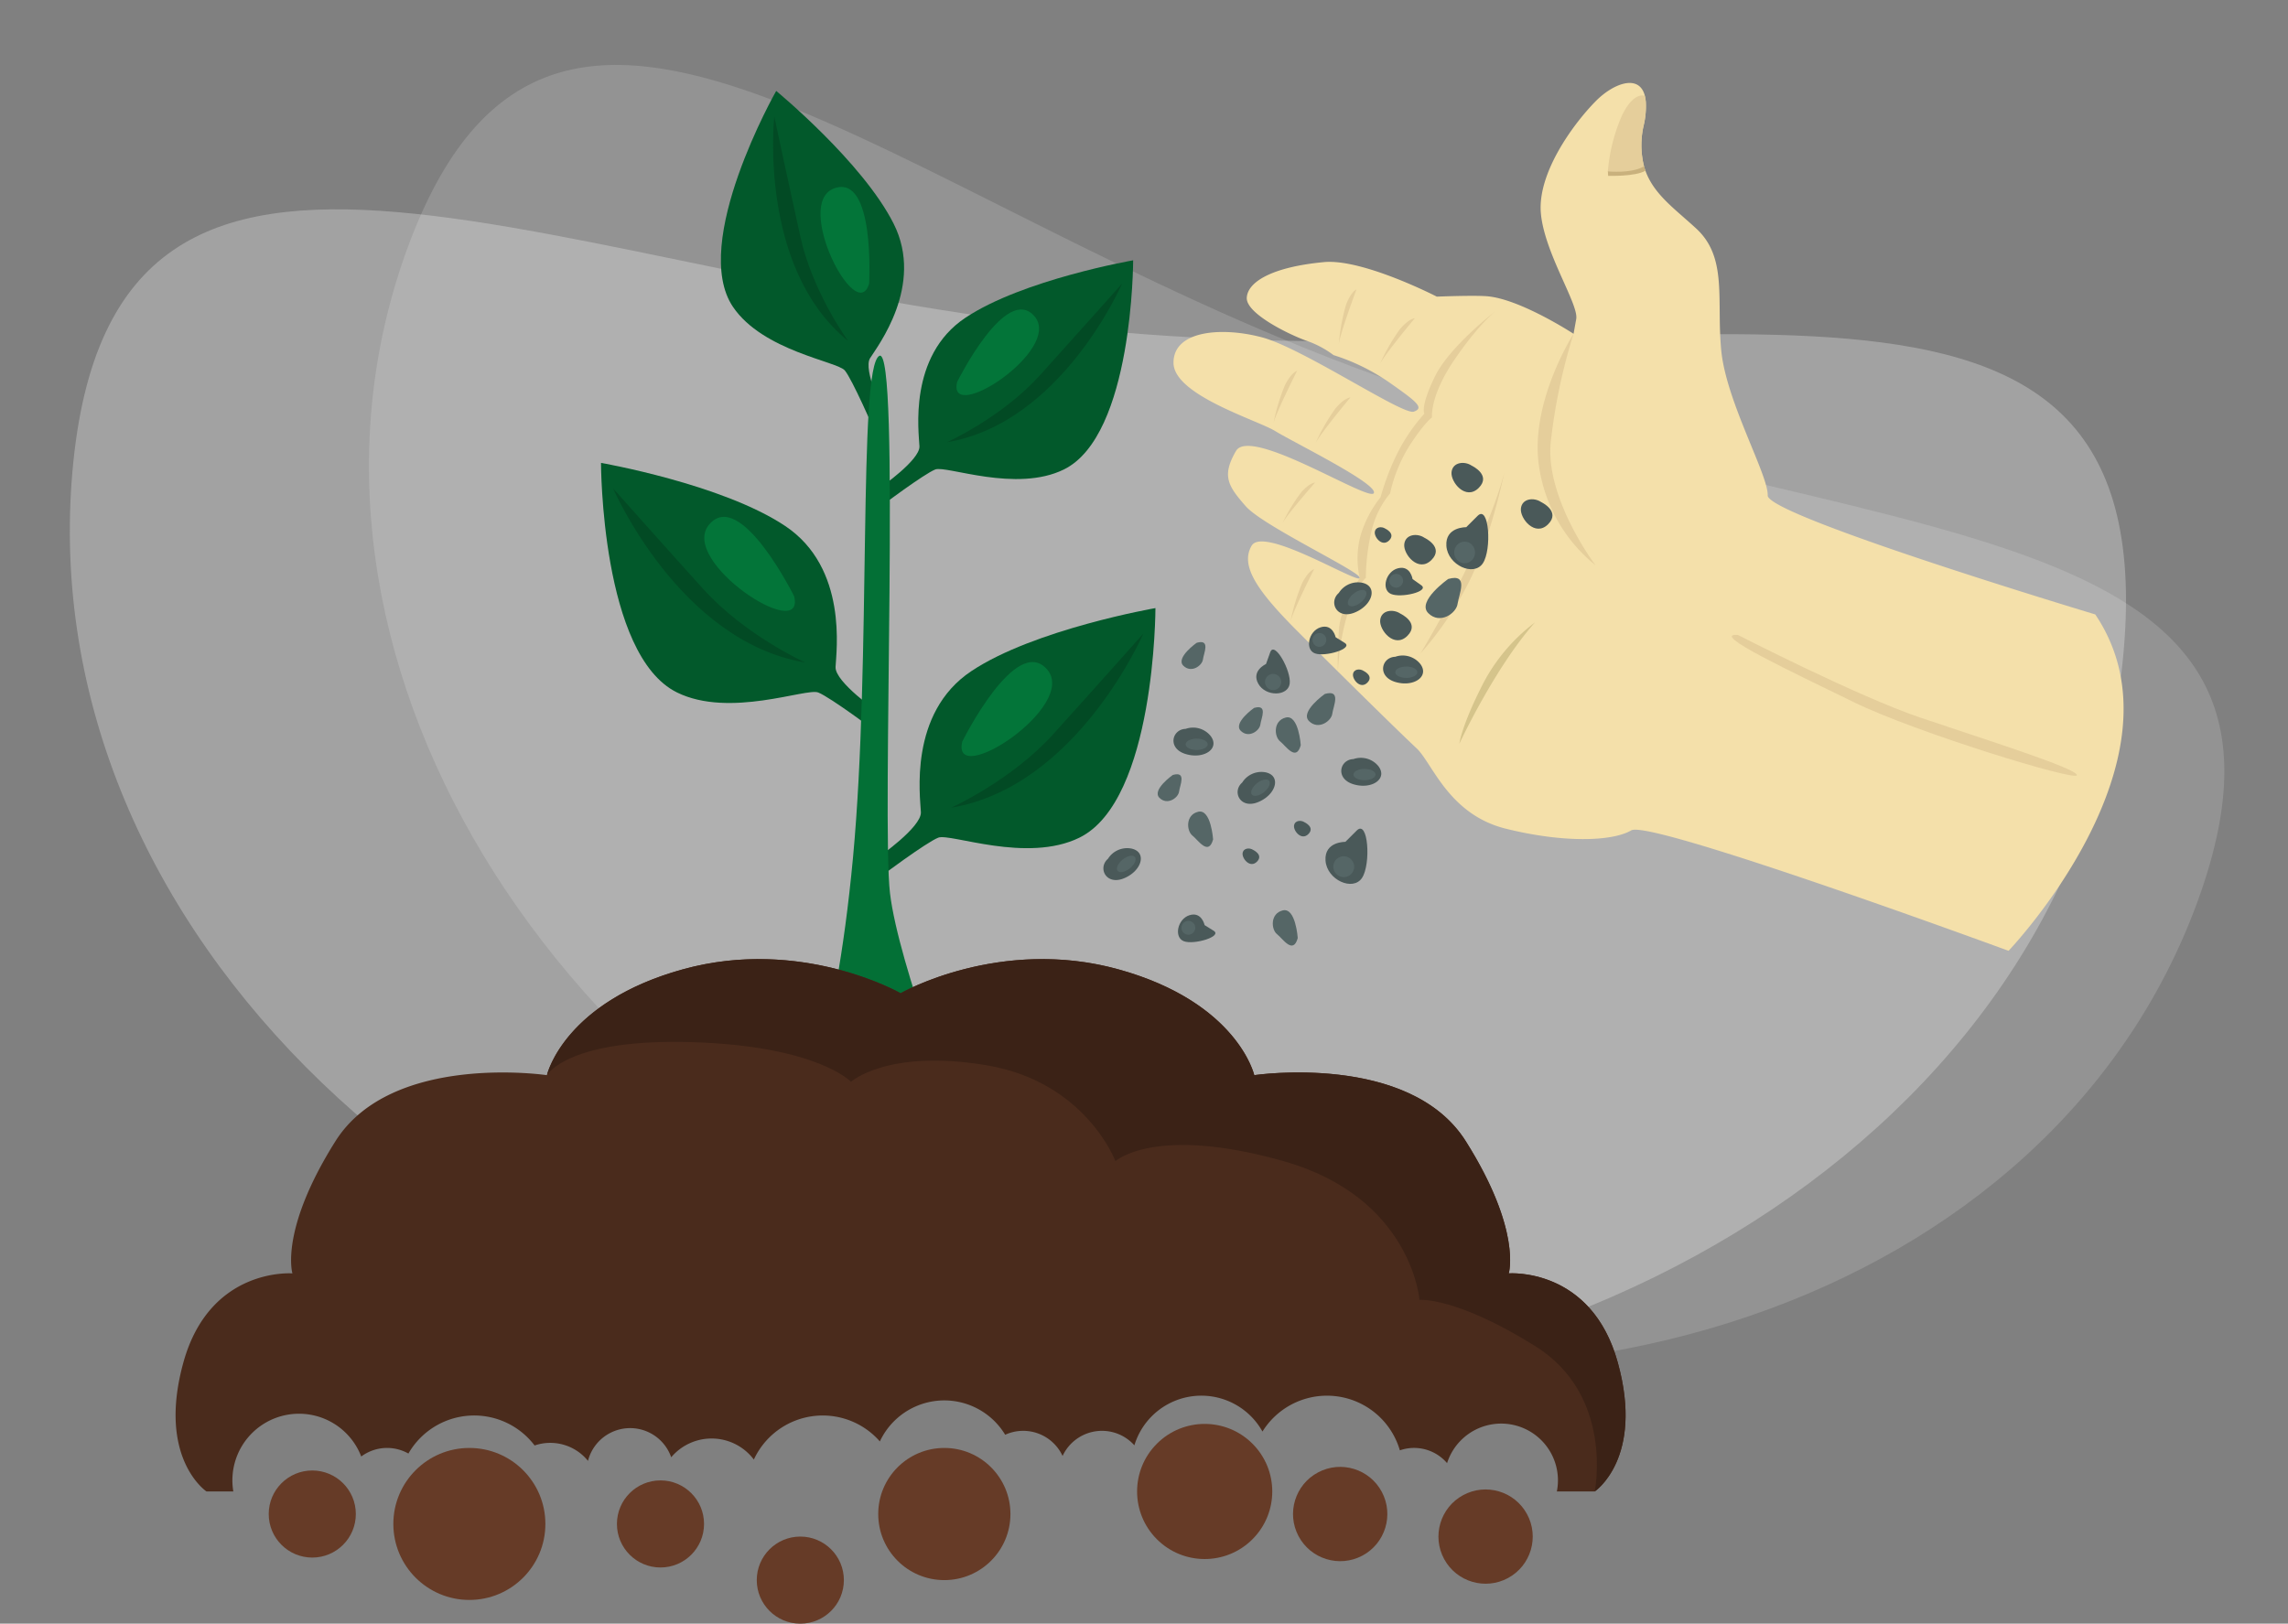 <svg xmlns="http://www.w3.org/2000/svg" width="487.939" height="346.365" viewBox="0 0 487.939 346.365">
  <rect x="0" y="0" width="487.939" height="346.365" fill="#808080" stroke="none"/>
  <g id="Grupo_8443" data-name="Grupo 8443" transform="translate(-1085.547 -43.33)">
    <path id="Trazado_13383" data-name="Trazado 13383" d="M219.605,12.129c121.285,0,219.605-48.707,219.605,49.093S340.89,238.3,219.605,238.3,0,159.022,0,61.222,98.321,12.129,219.605,12.129Z" transform="matrix(0.996, 0.087, -0.087, 0.996, 1106.316, 82.991)" fill="#fff" opacity="0.273"/>
    <path id="Trazado_13400" data-name="Trazado 13400" d="M203.146,11.22c112.194,0,203.146-45.056,203.146,45.413s-90.951,163.81-203.146,163.81S0,147.1,0,56.633,90.951,11.22,203.146,11.22Z" transform="matrix(0.94, 0.342, -0.342, 0.94, 1191.698, 43.33)" fill="#fff" opacity="0.149"/>
    <g id="Grupo_8442" data-name="Grupo 8442" transform="translate(1122.999 61.03)">
      <g id="Grupo_8425" data-name="Grupo 8425" transform="translate(149.839 112.02)">
        <path id="Trazado_13846" data-name="Trazado 13846" d="M392.995,327.775s9.232-6.4,9.1-9.607-2.7-21.135,10.754-30.1,39.265-13.449,39.265-13.449,0,40.988-16.209,48.97c-11.2,5.515-27.539-.984-30.1,0s-12.809,8.669-12.809,8.669Z" transform="translate(-392.995 -274.619)" fill="#02592b"/>
        <path id="Trazado_13847" data-name="Trazado 13847" d="M423.875,322.567s12.809-5.764,21.775-15.691,19.213-21.454,19.213-21.454S450.773,318.084,423.875,322.567Z" transform="translate(-408.326 -279.982)" fill="#024a24"/>
        <path id="Trazado_13848" data-name="Trazado 13848" d="M428.439,314.445s11.47-23.154,18.119-15.347S426.011,324.669,428.439,314.445Z" transform="translate(-410.515 -285.974)" fill="#037539"/>
      </g>
      <g id="Grupo_8426" data-name="Grupo 8426" transform="translate(90.72 81.048)">
        <path id="Trazado_13849" data-name="Trazado 13849" d="M334.707,266.268s-9.233-6.4-9.1-9.607,2.695-21.135-10.754-30.1-39.266-13.449-39.266-13.449,0,40.988,16.21,48.97c11.2,5.514,27.539-.984,30.1,0s12.809,8.669,12.809,8.669Z" transform="translate(-275.588 -213.112)" fill="#02592b"/>
        <path id="Trazado_13850" data-name="Trazado 13850" d="M321.7,261.06s-12.809-5.764-21.775-15.691-19.213-21.455-19.213-21.455S294.8,256.577,321.7,261.06Z" transform="translate(-278.133 -218.475)" fill="#024a24"/>
        <path id="Trazado_13851" data-name="Trazado 13851" d="M338.5,252.938s-11.47-23.154-18.119-15.347S340.927,263.161,338.5,252.938Z" transform="translate(-297.304 -224.467)" fill="#037539"/>
      </g>
      <g id="Grupo_8427" data-name="Grupo 8427" transform="translate(150.338 37.832)">
        <path id="Trazado_13852" data-name="Trazado 13852" d="M393.987,175.718s8.412-5.835,8.291-8.753-2.455-19.256,9.8-27.425,35.775-12.254,35.775-12.254,0,37.345-14.769,44.617c-10.2,5.024-25.091-.9-27.425,0s-11.671,7.9-11.671,7.9Z" transform="translate(-393.987 -127.287)" fill="#02592b"/>
        <path id="Trazado_13853" data-name="Trazado 13853" d="M422.123,170.972s11.67-5.251,19.839-14.3,17.506-19.548,17.506-19.548S446.63,166.888,422.123,170.972Z" transform="translate(-407.955 -132.173)" fill="#024a24"/>
        <path id="Trazado_13854" data-name="Trazado 13854" d="M426.282,163.573s10.45-21.1,16.509-13.983S424.069,172.887,426.282,163.573Z" transform="translate(-409.95 -137.632)" fill="#037539"/>
      </g>
      <g id="Grupo_8428" data-name="Grupo 8428" transform="translate(116.283 1.697)">
        <path id="Trazado_13855" data-name="Trazado 13855" d="M361.056,124.244s-4.431-9.229-2.884-11.706,11.648-15.529,5.03-28.685S338.15,55.525,338.15,55.525s-18.449,32.469-9.2,46.088c6.39,9.41,22.258,11.616,23.845,13.549s6.244,12.633,6.244,12.633Z" transform="translate(-326.355 -55.525)" fill="#02592b"/>
        <path id="Trazado_13856" data-name="Trazado 13856" d="M364.477,114.265s-7.552-10.332-10.187-22.231-5.563-25.644-5.563-25.644S345.187,98.606,364.477,114.265Z" transform="translate(-337.335 -60.919)" fill="#024a24"/>
        <path id="Trazado_13857" data-name="Trazado 13857" d="M378.914,116.819s1.336-23.5-7.446-20.313S376.236,126.011,378.914,116.819Z" transform="translate(-347.301 -75.723)" fill="#037539"/>
      </g>
      <path id="Trazado_13858" data-name="Trazado 13858" d="M358.294,332.319s8.158-15.371,12.1-57.639,1.007-104.391,5.594-106.953.464,99.267,2.29,114.638,15.408,49.954,15.408,49.954Z" transform="translate(-225.929 -109.508)" fill="#037036"/>
      <circle id="Elipse_514" data-name="Elipse 514" cx="16.212" cy="16.212" r="16.212" transform="translate(46.432 291.18)" fill="#663b27"/>
      <circle id="Elipse_515" data-name="Elipse 515" cx="9.289" cy="9.289" r="9.289" transform="translate(94.115 298.103)" fill="#663b27"/>
      <circle id="Elipse_516" data-name="Elipse 516" cx="14.097" cy="14.097" r="14.097" transform="translate(149.839 291.18)" fill="#663b27"/>
      <circle id="Elipse_517" data-name="Elipse 517" cx="14.413" cy="14.413" r="14.413" transform="translate(199.075 300.466) rotate(-45)" fill="#663b27"/>
      <circle id="Elipse_518" data-name="Elipse 518" cx="10.057" cy="10.057" r="10.057" transform="translate(234.757 301.111) rotate(-27.966)" fill="#663b27"/>
      <circle id="Elipse_519" data-name="Elipse 519" cx="10.057" cy="10.057" r="10.057" transform="matrix(0.878, -0.478, 0.478, 0.878, 265.727, 306.067)" fill="#663b27"/>
      <circle id="Elipse_520" data-name="Elipse 520" cx="9.289" cy="9.289" r="9.289" transform="translate(123.935 310.086)" fill="#663b27"/>
      <circle id="Elipse_521" data-name="Elipse 521" cx="9.289" cy="9.289" r="9.289" transform="translate(19.855 295.988)" fill="#663b27"/>
      <path id="Trazado_13859" data-name="Trazado 13859" d="M402.986,509.4c-5.636-20.437-23.261-19.031-23.261-19.031s2.823-9.156-9.156-28.188-45.115-14.1-45.115-14.1-3.521-15.5-28.9-22.552-46.521,5.075-46.521,5.075-21.146-12.127-46.521-5.075c-24.8,6.893-28.737,21.854-28.9,22.531a.033.033,0,0,0-.011.021s-33.125-4.927-45.1,14.1-9.167,28.188-9.167,28.188-17.625-1.406-23.261,19.031,4.938,27.49,4.938,27.49h5.721a14.209,14.209,0,0,1,27.277-7.46,9.245,9.245,0,0,1,10.06-.632,16.178,16.178,0,0,1,26.913-1.72,10.334,10.334,0,0,1,11.384,3.284,9.277,9.277,0,0,1,17.748-.77,11.279,11.279,0,0,1,17.625.491,16.179,16.179,0,0,1,26.871-3.87,15.17,15.17,0,0,1,26.726-1.423,9.26,9.26,0,0,1,12.242,4.523,9.268,9.268,0,0,1,15.312-2.269,14.926,14.926,0,0,1,27.317-2.939,16.192,16.192,0,0,1,29.3,4.01,9.24,9.24,0,0,1,10.069,2.73,12.107,12.107,0,0,1,23.409,6.045h8.066S408.632,529.849,402.986,509.4Z" transform="translate(-95.424 -236.424)" fill="#4a2b1c"/>
      <path id="Trazado_13860" data-name="Trazado 13860" d="M476.141,536.89s4.229-20.438-12.688-31.011-24.677-9.864-24.677-9.864-1.66-21.855-29.023-29.6-35.821,0-35.821,0-6.344-16.916-27.49-20.448-28.9,3.531-28.9,3.531-7.126-7.634-33.833-8.458c-25.914-.8-30.746,6.587-31.011,7.02.159-.677,4.092-15.637,28.9-22.531,25.375-7.052,46.521,5.075,46.521,5.075s21.146-12.127,46.521-5.075,28.9,22.552,28.9,22.552,33.125-4.927,45.115,14.1,9.156,28.188,9.156,28.188,17.625-1.406,23.261,19.031S476.141,536.89,476.141,536.89Z" transform="translate(-173.507 -236.424)" fill="#3b2216"/>
      <g id="Grupo_8429" data-name="Grupo 8429" transform="translate(212.804)">
        <path id="Trazado_13861" data-name="Trazado 13861" d="M588.9,211.23c12.223,3.045,22.649,2.758,26.76.366s80.471,25.689,80.471,25.689,39.2-41.044,18.49-71.757c0,0-70.011-21.056-69.855-25.384s-8.818-19.995-9.893-30.806,1.411-19.88-5.333-26.114c-4.733-4.386-9.559-7.6-11.153-13.3a18.544,18.544,0,0,1-.044-8.841,17.549,17.549,0,0,0,.427-4.946c-.537-6.305-6.649-4.2-10.7-.084-4.878,4.957-12.417,15.363-11.682,23.858s8.107,19.451,7.542,22.6l-.566,3.151s-11.449-7.487-18.535-8.017c-3-.224-10.63.089-10.63.089s-15.808-8.148-24.074-7.366c-11.158,1.051-16.29,4.263-16.455,7.611s8.913,7.793,12.659,9.139a20.866,20.866,0,0,1,5.842,3.088,44.121,44.121,0,0,1,11.85,5.8c5.83,4.093,7.611,5.461,5.256,6.263s-23.723-13.57-32.391-15.86-18.9-1.419-18.841,5.465,17.893,12.19,21.707,14.546,21.98,11.259,21.015,13.23-26.281-14.334-29.39-9-1.7,7.489,2.07,11.788,24.906,14.149,24.323,15.338-20.565-11.23-23.075-6.893c-2.38,4.111.865,9.243,9.392,17.824s22.418,22.24,25.784,25.362S576.672,208.184,588.9,211.23Z" transform="translate(-518.04 -52.155)" fill="#f4e0aa"/>
        <path id="Trazado_13862" data-name="Trazado 13862" d="M702.009,88.54l.062.946s5.779.2,7.949-1.086l-.3-.949S701.947,87.593,702.009,88.54Z" transform="translate(-609.373 -69.679)" fill="#c9b17d"/>
        <path id="Trazado_13863" data-name="Trazado 13863" d="M702.009,73.642s5.12.5,7.707-1.088a18.544,18.544,0,0,1-.044-8.841,17.55,17.55,0,0,0,.427-4.946c-.124-.761-.206-1.225-.206-1.225s-2.289-1.113-4.862,4.142A37.18,37.18,0,0,0,702.009,73.642Z" transform="translate(-609.373 -54.78)" fill="#e5ce9b"/>
        <path id="Trazado_13864" data-name="Trazado 13864" d="M679.931,158.429s-9.675,15.052-7.27,28.852a33.2,33.2,0,0,0,11.946,20.508s-10.749-14.221-9.54-26.253A122.809,122.809,0,0,1,679.931,158.429Z" transform="translate(-594.612 -104.916)" fill="#e5ce9b"/>
        <path id="Trazado_13865" data-name="Trazado 13865" d="M640.537,217.321s-2.444,12.037-6.7,21.559A70.222,70.222,0,0,1,622.7,255.818S636.426,233.224,640.537,217.321Z" transform="translate(-569.997 -134.153)" fill="#e5ce9b"/>
        <path id="Trazado_13866" data-name="Trazado 13866" d="M655.231,280.7a38.606,38.606,0,0,0-11.422,13.749c-4.28,8.491-4.718,12.145-4.718,12.145S646.643,290.342,655.231,280.7Z" transform="translate(-578.137 -165.62)" fill="#d5c48b"/>
        <path id="Trazado_13867" data-name="Trazado 13867" d="M621.591,148.309s-10.019,7.595-13.235,14.164-2.272,7.968-2.272,7.968a39.046,39.046,0,0,0-5.817,8.553,53.825,53.825,0,0,0-3.521,9.27,24.038,24.038,0,0,0-4.346,8.459,19.032,19.032,0,0,0-.091,8.8s-3.948,5.848-4.39,10.517a81.806,81.806,0,0,0-.264,9.417,51,51,0,0,1,1.852-11.624c1.6-6.22,4.1-8.375,4.1-8.375a45.162,45.162,0,0,1,1.338-10.506,19.614,19.614,0,0,1,3.837-7.523,32.062,32.062,0,0,1,4.248-10.339c3.23-4.934,4.694-5.845,4.694-5.845s-.567-4.533,4.884-12.471S621.591,148.309,621.591,148.309Z" transform="translate(-552.583 -99.892)" fill="#e5ce9b"/>
        <path id="Trazado_13868" data-name="Trazado 13868" d="M755.813,285.981s25.541,13.117,38.99,17.667,33.208,10.763,33.3,12.234-34.422-9.118-47.559-15.551S749.513,285.543,755.813,285.981Z" transform="translate(-635.438 -168.232)" fill="#e5ce9b"/>
        <path id="Trazado_13869" data-name="Trazado 13869" d="M605.432,161.653a42.233,42.233,0,0,1,4.247-7.425c1.97-2.362,3.2-2.372,3.2-2.372S606.373,159.645,605.432,161.653Z" transform="translate(-561.426 -101.653)" fill="#e5ce9b"/>
        <path id="Trazado_13870" data-name="Trazado 13870" d="M578.162,195.2a42.219,42.219,0,0,1,4.246-7.425c1.971-2.362,3.2-2.372,3.2-2.372S579.1,193.193,578.162,195.2Z" transform="translate(-547.888 -118.308)" fill="#e5ce9b"/>
        <path id="Trazado_13871" data-name="Trazado 13871" d="M564.135,230.162a38.4,38.4,0,0,1,4.032-6.649c1.846-2.1,2.961-2.081,2.961-2.081S565.036,228.36,564.135,230.162Z" transform="translate(-540.924 -136.194)" fill="#e5ce9b"/>
        <path id="Trazado_13872" data-name="Trazado 13872" d="M560.379,185.331a42.246,42.246,0,0,1,2.463-8.192c1.388-2.745,2.58-3.032,2.58-3.032S560.842,183.164,560.379,185.331Z" transform="translate(-539.059 -112.7)" fill="#e5ce9b"/>
        <path id="Trazado_13873" data-name="Trazado 13873" d="M567.6,269.329a42.212,42.212,0,0,1,2.463-8.192c1.387-2.745,2.58-3.031,2.58-3.031S568.066,267.161,567.6,269.329Z" transform="translate(-542.646 -154.401)" fill="#e5ce9b"/>
        <path id="Trazado_13874" data-name="Trazado 13874" d="M588.046,151.357a42.215,42.215,0,0,1,1.539-8.414c1.075-2.882,2.228-3.3,2.228-3.3S588.266,149.152,588.046,151.357Z" transform="translate(-552.795 -95.59)" fill="#e5ce9b"/>
      </g>
      <g id="Grupo_8430" data-name="Grupo 8430" transform="translate(270.989 91.946)">
        <path id="Trazado_13876" data-name="Trazado 13876" d="M637.835,237.574s-4.508-.109-4.23,3.993,5.837,6.633,7.782,3.7,1.329-12.554-1.112-10.124Z" transform="translate(-633.592 -234.755)" fill="#4a5959"/>
        <ellipse id="Elipse_522" data-name="Elipse 522" cx="2.223" cy="2.311" rx="2.223" ry="2.311" transform="translate(1.68 5.891)" fill="#566"/>
      </g>
      <g id="Grupo_8431" data-name="Grupo 8431" transform="translate(245.216 159.07)">
        <path id="Trazado_13877" data-name="Trazado 13877" d="M586.65,370.877s-4.508-.11-4.23,3.993,5.836,6.633,7.782,3.7,1.329-12.554-1.112-10.123Z" transform="translate(-582.408 -368.057)" fill="#4a5959"/>
        <path id="Trazado_13878" data-name="Trazado 13878" d="M590.191,382.068a2.225,2.225,0,1,1-2.224-2.311A2.268,2.268,0,0,1,590.191,382.068Z" transform="translate(-584.064 -373.866)" fill="#566"/>
      </g>
      <g id="Grupo_8432" data-name="Grupo 8432" transform="translate(230.465 120.87)">
        <path id="Trazado_13879" data-name="Trazado 13879" d="M555.183,295.279s-3.2,1.422-1.64,4.209,6.3,2.713,6.692.008-3.243-9.252-4.148-6.734Z" transform="translate(-553.114 -292.196)" fill="#4a5959"/>
        <path id="Trazado_13880" data-name="Trazado 13880" d="M560.151,303.545a1.728,1.728,0,1,1-2.329-.882A1.762,1.762,0,0,1,560.151,303.545Z" transform="translate(-554.969 -297.313)" fill="#566"/>
      </g>
      <g id="Grupo_8433" data-name="Grupo 8433" transform="translate(258.032 103.426)">
        <path id="Trazado_13881" data-name="Trazado 13881" d="M613.619,259.955s-.431-2.949-3.073-2.311-3.671,4.54-1.544,5.482,8.326-.532,6.471-1.852Z" transform="translate(-607.859 -257.554)" fill="#4a5959"/>
        <path id="Trazado_13882" data-name="Trazado 13882" d="M611,263.072a1.47,1.47,0,1,1,1.258-1.705A1.5,1.5,0,0,1,611,263.072Z" transform="translate(-608.539 -258.844)" fill="#566"/>
      </g>
      <g id="Grupo_8434" data-name="Grupo 8434" transform="translate(241.705 115.977)">
        <path id="Trazado_13883" data-name="Trazado 13883" d="M581.116,284.736s-.608-2.917-3.206-2.12-3.39,4.753-1.21,5.564,8.279-1.034,6.347-2.239Z" transform="translate(-575.436 -282.477)" fill="#4a5959"/>
        <path id="Trazado_13884" data-name="Trazado 13884" d="M578.568,288.117a1.47,1.47,0,1,1,1.153-1.779A1.5,1.5,0,0,1,578.568,288.117Z" transform="translate(-576.068 -283.836)" fill="#566"/>
      </g>
      <g id="Grupo_8435" data-name="Grupo 8435" transform="translate(213.762 177.387)">
        <path id="Trazado_13885" data-name="Trazado 13885" d="M525.622,406.694s-.608-2.917-3.206-2.12-3.39,4.754-1.21,5.565,8.278-1.034,6.347-2.239Z" transform="translate(-519.942 -404.435)" fill="#4a5959"/>
        <path id="Trazado_13886" data-name="Trazado 13886" d="M523.074,410.075a1.471,1.471,0,1,1,1.152-1.779A1.5,1.5,0,0,1,523.074,410.075Z" transform="translate(-520.573 -405.794)" fill="#566"/>
      </g>
      <path id="Trazado_13887" data-name="Trazado 13887" d="M629.643,262.067s-6.763,4.758-4.258,7.279,6.011.015,6.262-1.989S634.152,260.785,629.643,262.067Z" transform="translate(-358.252 -156.257)" fill="#566"/>
      <path id="Trazado_13888" data-name="Trazado 13888" d="M548.994,316.763s-4.528,3.186-2.851,4.874,4.025.01,4.193-1.332S552.013,315.9,548.994,316.763Z" transform="translate(-319.003 -183.448)" fill="#566"/>
      <path id="Trazado_13889" data-name="Trazado 13889" d="M524.68,289.176s-4.528,3.186-2.851,4.874,4.025.01,4.193-1.332S527.7,288.318,524.68,289.176Z" transform="translate(-306.932 -169.752)" fill="#566"/>
      <path id="Trazado_13890" data-name="Trazado 13890" d="M514.57,345.161s-4.529,3.186-2.852,4.874,4.025.01,4.193-1.332S517.589,344.3,514.57,345.161Z" transform="translate(-301.913 -197.546)" fill="#566"/>
      <path id="Trazado_13891" data-name="Trazado 13891" d="M578.376,310.817S573,314.6,574.993,316.6s4.777.012,4.975-1.58S581.958,309.8,578.376,310.817Z" transform="translate(-333.291 -180.482)" fill="#566"/>
      <path id="Trazado_13892" data-name="Trazado 13892" d="M566.7,326.834s-.434-6.556-3.179-5.9-2.494,4.074-1.238,5.072S565.708,330.424,566.7,326.834Z" transform="translate(-326.752 -185.571)" fill="#566"/>
      <path id="Trazado_13893" data-name="Trazado 13893" d="M565.424,408.546s-.434-6.556-3.179-5.9-2.5,4.074-1.239,5.072S564.431,412.135,565.424,408.546Z" transform="translate(-326.118 -226.138)" fill="#566"/>
      <path id="Trazado_13894" data-name="Trazado 13894" d="M529.573,366.758s-.434-6.556-3.179-5.9-2.495,4.073-1.239,5.072S528.58,370.347,529.573,366.758Z" transform="translate(-308.319 -205.392)" fill="#566"/>
      <path id="Trazado_13895" data-name="Trazado 13895" d="M620.056,244.235s4.283,1.982,1.512,4.753-6.047-1.234-5.795-3.388S618.577,243.225,620.056,244.235Z" transform="translate(-353.75 -147.227)" fill="#4a5959"/>
      <path id="Trazado_13896" data-name="Trazado 13896" d="M640.079,213.692s4.283,1.982,1.512,4.753-6.047-1.234-5.795-3.388S638.6,212.682,640.079,213.692Z" transform="translate(-363.69 -132.064)" fill="#4a5959"/>
      <path id="Trazado_13897" data-name="Trazado 13897" d="M596.316,300.932s2.26,1.046.8,2.509-3.191-.651-3.058-1.788S595.536,300.4,596.316,300.932Z" transform="translate(-342.971 -175.511)" fill="#4a5959"/>
      <path id="Trazado_13898" data-name="Trazado 13898" d="M549.559,376.773s2.26,1.046.8,2.509-3.191-.651-3.058-1.788S548.779,376.241,549.559,376.773Z" transform="translate(-319.758 -213.163)" fill="#4a5959"/>
      <path id="Trazado_13899" data-name="Trazado 13899" d="M571.345,365.074s2.26,1.046.8,2.508-3.191-.651-3.058-1.788S570.564,364.541,571.345,365.074Z" transform="translate(-330.574 -207.355)" fill="#4a5959"/>
      <path id="Trazado_13900" data-name="Trazado 13900" d="M605.553,240.672s2.26,1.046.8,2.508-3.191-.651-3.058-1.788S604.772,240.139,605.553,240.672Z" transform="translate(-347.557 -145.594)" fill="#4a5959"/>
      <path id="Trazado_13901" data-name="Trazado 13901" d="M609.861,276.371s4.283,1.982,1.512,4.753-6.047-1.234-5.795-3.388S608.382,275.362,609.861,276.371Z" transform="translate(-348.688 -163.182)" fill="#4a5959"/>
      <path id="Trazado_13902" data-name="Trazado 13902" d="M669.457,229.1s4.283,1.982,1.512,4.753-6.047-1.234-5.795-3.388S667.978,228.092,669.457,229.1Z" transform="translate(-378.276 -139.714)" fill="#4a5959"/>
      <g id="Grupo_8436" data-name="Grupo 8436" transform="translate(257.507 122.141)">
        <path id="Trazado_13903" data-name="Trazado 13903" d="M609.411,294.983a4.812,4.812,0,0,1,5.309,1.492c2.088,2.685-1.371,5.071-5.309,3.878S606.47,295.083,609.411,294.983Z" transform="translate(-606.818 -294.719)" fill="#4a5959"/>
        <ellipse id="Elipse_523" data-name="Elipse 523" cx="2.356" cy="1.211" rx="2.356" ry="1.211" transform="translate(2.593 2.352)" fill="#566"/>
      </g>
      <g id="Grupo_8437" data-name="Grupo 8437" transform="translate(248.591 143.966)">
        <path id="Trazado_13904" data-name="Trazado 13904" d="M591.7,338.326a4.813,4.813,0,0,1,5.309,1.492c2.088,2.684-1.371,5.071-5.309,3.878S588.763,338.426,591.7,338.326Z" transform="translate(-589.111 -338.062)" fill="#4a5959"/>
        <path id="Trazado_13905" data-name="Trazado 13905" d="M598.973,343.945c0,.669-1.055,1.211-2.356,1.211s-2.357-.542-2.357-1.211,1.055-1.211,2.357-1.211S598.973,343.276,598.973,343.945Z" transform="translate(-591.667 -340.382)" fill="#566"/>
      </g>
      <g id="Grupo_8438" data-name="Grupo 8438" transform="translate(212.804 137.517)">
        <path id="Trazado_13906" data-name="Trazado 13906" d="M520.633,325.519a4.813,4.813,0,0,1,5.309,1.491c2.088,2.685-1.371,5.071-5.309,3.878S517.692,325.618,520.633,325.519Z" transform="translate(-518.04 -325.254)" fill="#4a5959"/>
        <path id="Trazado_13907" data-name="Trazado 13907" d="M527.9,331.136c0,.669-1.055,1.211-2.356,1.211s-2.356-.542-2.356-1.211,1.055-1.21,2.356-1.21S527.9,330.468,527.9,331.136Z" transform="translate(-520.597 -327.574)" fill="#566"/>
      </g>
      <g id="Grupo_8439" data-name="Grupo 8439" transform="translate(226.484 146.94)">
        <path id="Trazado_13908" data-name="Trazado 13908" d="M546.189,346.258a4.814,4.814,0,0,1,5.077-2.154c3.308.791,2.1,4.815-1.721,6.346S543.956,348.174,546.189,346.258Z" transform="translate(-545.207 -343.969)" fill="#4a5959"/>
        <path id="Trazado_13909" data-name="Trazado 13909" d="M554.782,347.506c.418.522-.067,1.6-1.083,2.418s-2.178,1.049-2.6.528.067-1.6,1.083-2.418S554.365,346.984,554.782,347.506Z" transform="translate(-548.06 -345.587)" fill="#566"/>
      </g>
      <g id="Grupo_8440" data-name="Grupo 8440" transform="translate(197.859 163.2)">
        <path id="Trazado_13910" data-name="Trazado 13910" d="M489.343,378.548a4.813,4.813,0,0,1,5.077-2.154c3.308.791,2.1,4.816-1.721,6.346S487.11,380.465,489.343,378.548Z" transform="translate(-488.361 -376.259)" fill="#4a5959"/>
        <path id="Trazado_13911" data-name="Trazado 13911" d="M497.936,379.8c.418.522-.067,1.6-1.083,2.418s-2.178,1.049-2.6.528.067-1.6,1.083-2.418S497.518,379.274,497.936,379.8Z" transform="translate(-491.214 -377.877)" fill="#566"/>
      </g>
      <g id="Grupo_8441" data-name="Grupo 8441" transform="translate(247.087 106.498)">
        <path id="Trazado_13912" data-name="Trazado 13912" d="M587.1,265.943a4.813,4.813,0,0,1,5.077-2.154c3.308.791,2.1,4.815-1.721,6.346S584.872,267.859,587.1,265.943Z" transform="translate(-586.123 -263.654)" fill="#4a5959"/>
        <path id="Trazado_13913" data-name="Trazado 13913" d="M595.7,267.191c.418.522-.067,1.6-1.083,2.418s-2.178,1.05-2.6.528.067-1.6,1.083-2.418S595.28,266.669,595.7,267.191Z" transform="translate(-588.976 -265.272)" fill="#566"/>
      </g>
    </g>
  </g>
</svg>
